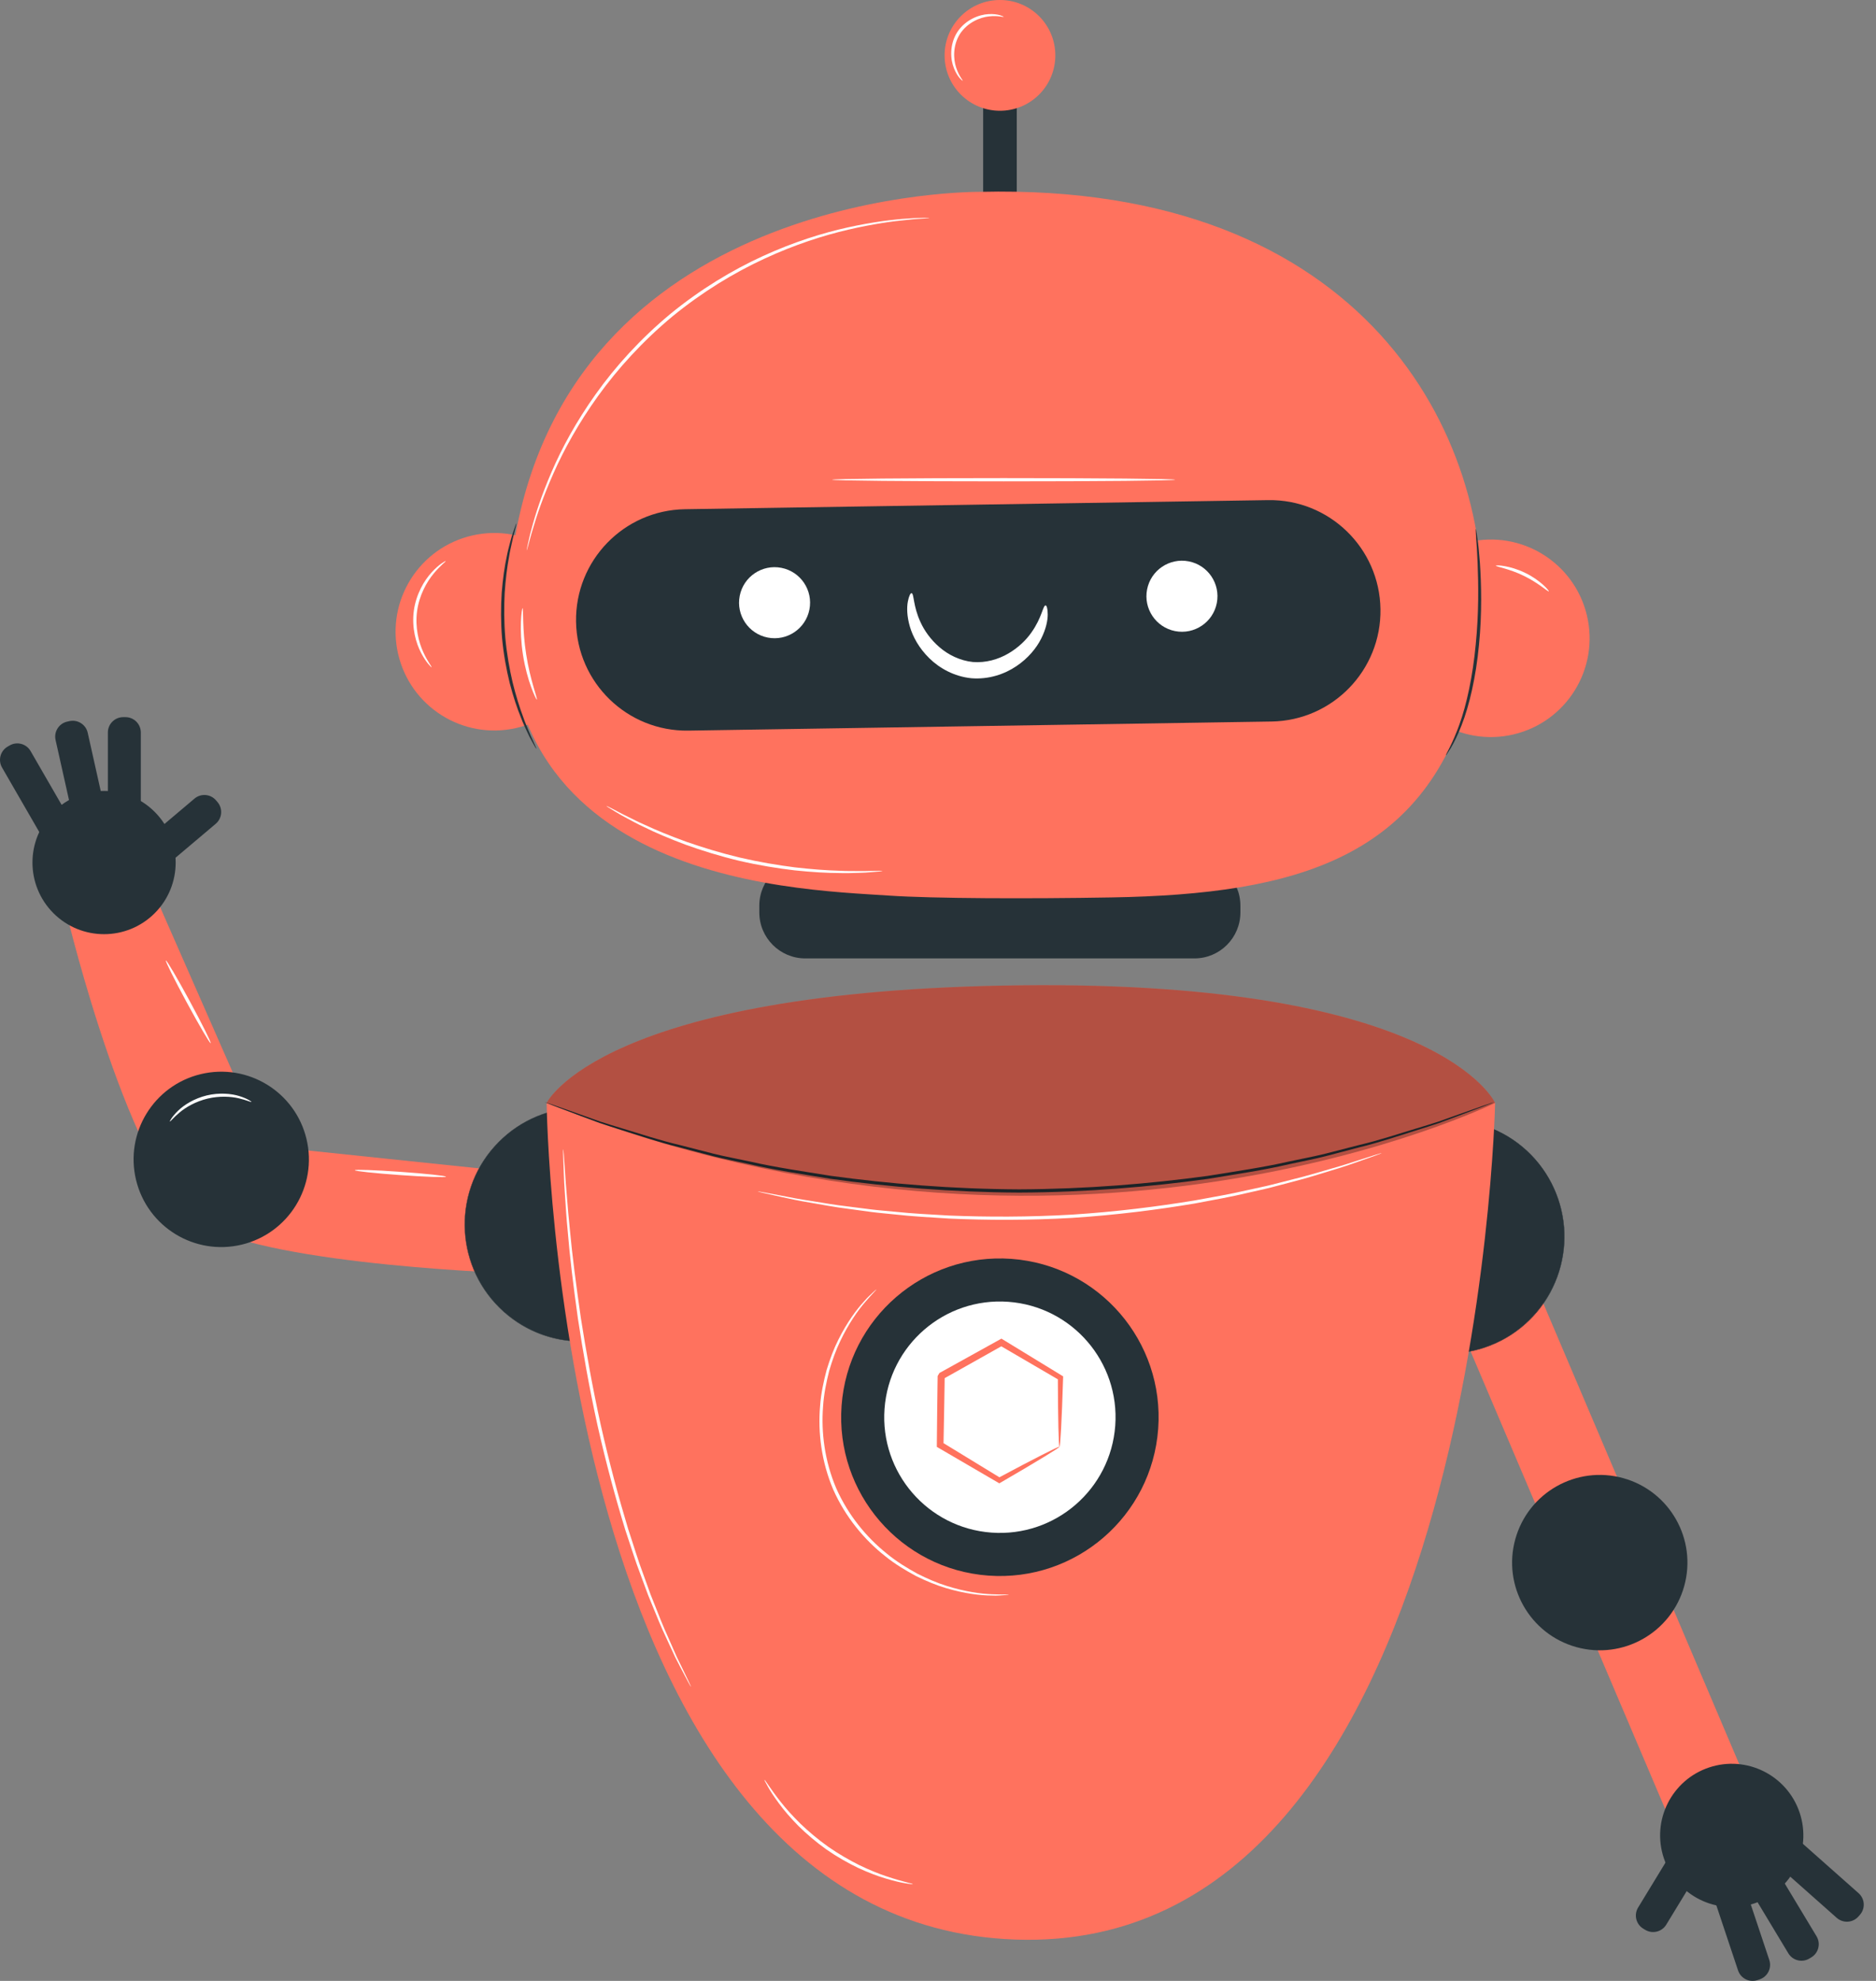 <svg width="144" height="152" viewBox="0 0 144 152" fill="none" xmlns="http://www.w3.org/2000/svg">
<rect x="0" y="0" width="144" height="152" fill="#808080" stroke="none"/>
<path d="M40.594 90.051L20.346 87.937L11.803 68.494L5.147 70.231C5.147 70.231 10.066 90.775 15.564 93.958C21.062 97.141 39.871 97.72 39.871 97.72L40.594 90.051Z" fill="#FF725E"/>
<path d="M51.356 99.916C54.647 96.213 54.313 90.543 50.61 87.252C46.906 83.961 41.236 84.295 37.945 87.998C34.654 91.701 34.989 97.371 38.692 100.662C42.395 103.953 48.065 103.619 51.356 99.916Z" fill="#263238"/>
<path d="M44.645 102.942C42.245 102.942 39.99 102.007 38.294 100.311C36.597 98.615 35.663 96.36 35.663 93.96C35.663 91.56 36.597 89.305 38.294 87.608C39.99 85.912 42.245 84.977 44.645 84.977C47.044 84.977 49.3 85.911 50.996 87.608C52.693 89.304 53.627 91.56 53.627 93.96C53.627 96.359 52.692 98.615 50.996 100.311C49.3 102.007 47.044 102.942 44.645 102.942ZM44.645 85.002C42.252 85.002 40.003 85.933 38.31 87.626C36.619 89.317 35.687 91.567 35.687 93.96C35.687 96.352 36.618 98.602 38.31 100.294C40.003 101.986 42.252 102.917 44.645 102.917C47.038 102.917 49.287 101.986 50.979 100.294C52.671 98.602 53.603 96.352 53.603 93.96C53.603 91.567 52.671 89.317 50.979 87.626C49.287 85.933 47.038 85.002 44.645 85.002Z" fill="#263238"/>
<path d="M18.553 95.504C22.166 94.637 24.392 91.005 23.525 87.392C22.658 83.779 19.026 81.553 15.413 82.42C11.8 83.287 9.574 86.919 10.441 90.532C11.308 94.145 14.94 96.371 18.553 95.504Z" fill="#263238"/>
<path d="M11.875 70.072C14.021 67.925 14.021 64.445 11.875 62.298C9.728 60.152 6.248 60.152 4.102 62.298C1.955 64.445 1.955 67.925 4.102 70.072C6.248 72.218 9.728 72.218 11.875 70.072Z" fill="#263238"/>
<path d="M12.04 67.027L16.559 63.211C17.056 62.791 17.119 62.048 16.7 61.551L16.588 61.419C16.168 60.922 15.425 60.859 14.928 61.279L10.409 65.096L12.04 67.027Z" fill="#263238"/>
<path d="M10.809 61.951V56.206C10.809 55.556 10.281 55.028 9.631 55.028H9.458C8.808 55.028 8.28 55.556 8.28 56.206V61.951C8.28 62.045 8.356 62.121 8.45 62.121H10.639C10.733 62.121 10.809 62.045 10.809 61.951Z" fill="#263238"/>
<path d="M7.987 61.834L6.733 56.227C6.591 55.592 5.961 55.193 5.326 55.334L5.158 55.372C4.523 55.514 4.124 56.143 4.265 56.779L5.52 62.385C5.54 62.477 5.631 62.535 5.723 62.514L7.859 62.036C7.95 62.016 8.008 61.925 7.987 61.834Z" fill="#263238"/>
<path d="M5.22 62.607L2.348 57.632C2.023 57.068 1.302 56.875 0.739 57.201L0.589 57.287C0.025 57.612 -0.167 58.333 0.158 58.897L3.03 63.872C3.077 63.953 3.181 63.981 3.262 63.934L5.158 62.84C5.239 62.793 5.267 62.689 5.22 62.607Z" fill="#263238"/>
<path d="M128.497 140.407L134.549 137.833L117.081 96.763L111.028 99.337L128.497 140.407Z" fill="#FF725E"/>
<path d="M117.949 100.685C121.152 96.905 120.683 91.244 116.903 88.042C113.123 84.84 107.463 85.308 104.261 89.088C101.058 92.868 101.527 98.528 105.307 101.731C109.087 104.933 114.747 104.465 117.949 100.685Z" fill="#263238"/>
<path d="M111.116 103.882C110.226 103.882 109.332 103.748 108.458 103.478C106.165 102.771 104.285 101.214 103.164 99.093C102.042 96.972 101.814 94.541 102.522 92.248C103.229 89.955 104.786 88.075 106.908 86.954C109.029 85.833 111.46 85.605 113.752 86.313C116.044 87.019 117.925 88.577 119.045 90.698C120.167 92.819 120.395 95.25 119.687 97.543C118.98 99.835 117.423 101.716 115.302 102.837C113.99 103.53 112.559 103.882 111.116 103.882ZM111.093 85.933C109.654 85.933 108.227 86.284 106.919 86.976C104.803 88.094 103.25 89.969 102.545 92.255C101.839 94.542 102.067 96.966 103.185 99.082C104.303 101.197 106.178 102.751 108.464 103.456C110.751 104.16 113.176 103.933 115.29 102.815C117.406 101.697 118.96 99.822 119.665 97.535C120.37 95.249 120.142 92.824 119.024 90.709C117.906 88.594 116.031 87.04 113.744 86.335C112.873 86.067 111.981 85.933 111.093 85.933Z" fill="#263238"/>
<path d="M129.279 121.705C130.274 118.125 128.178 114.416 124.598 113.421C121.018 112.426 117.309 114.521 116.314 118.101C115.319 121.681 117.415 125.39 120.995 126.385C124.575 127.38 128.283 125.285 129.279 121.705Z" fill="#263238"/>
<path d="M138.141 139.095C137.179 136.216 134.066 134.661 131.186 135.622C128.307 136.583 126.751 139.697 127.713 142.576C128.674 145.456 131.787 147.011 134.667 146.05C137.547 145.089 139.102 141.975 138.141 139.095Z" fill="#263238"/>
<path d="M128.817 141.318L125.74 146.369C125.401 146.925 125.577 147.65 126.132 147.988L126.28 148.078C126.835 148.417 127.56 148.241 127.899 147.685L130.977 142.634L128.817 141.318Z" fill="#263238"/>
<path d="M131.592 145.744L133.411 151.194C133.617 151.811 134.284 152.144 134.901 151.938L135.065 151.884C135.682 151.678 136.015 151.01 135.809 150.393L133.991 144.944C133.961 144.855 133.865 144.807 133.775 144.836L131.699 145.529C131.61 145.559 131.562 145.656 131.592 145.744Z" fill="#263238"/>
<path d="M134.305 144.96L137.27 149.881C137.605 150.439 138.329 150.618 138.887 150.282L139.035 150.193C139.592 149.858 139.772 149.133 139.436 148.576L136.471 143.655C136.423 143.575 136.318 143.549 136.238 143.597L134.363 144.727C134.282 144.775 134.256 144.88 134.305 144.96Z" fill="#263238"/>
<path d="M136.686 143.351L140.986 147.161C141.473 147.592 142.218 147.547 142.649 147.06L142.763 146.931C143.195 146.444 143.15 145.7 142.663 145.268L138.363 141.459C138.293 141.397 138.185 141.403 138.123 141.473L136.672 143.111C136.609 143.181 136.616 143.289 136.686 143.351Z" fill="#263238"/>
<path d="M41.96 84.628C41.96 84.628 42.607 147.595 77.944 148.827C113.281 150.059 114.762 85.079 114.762 84.628C114.762 84.628 110.589 75.237 78.361 75.605C46.133 75.972 41.96 84.628 41.96 84.628Z" fill="#FF725E"/>
<path d="M61.814 73.541H91.682C93.631 73.541 95.212 71.962 95.212 70.012V69.495C95.212 67.546 93.632 65.966 91.682 65.966H61.814C59.865 65.966 58.284 67.546 58.284 69.495V70.012C58.285 71.962 59.865 73.541 61.814 73.541Z" fill="#263238"/>
<path d="M75.466 17.548H78.045V4.509H75.466V17.548Z" fill="#263238"/>
<path d="M116.192 56.35C120.263 55.382 122.779 51.297 121.811 47.226C120.843 43.155 116.758 40.639 112.687 41.607C108.616 42.575 106.1 46.66 107.068 50.731C108.036 54.802 112.121 57.318 116.192 56.35Z" fill="#FF725E"/>
<path d="M39.618 55.864C43.699 54.938 46.256 50.88 45.331 46.799C44.405 42.718 40.347 40.16 36.266 41.086C32.185 42.012 29.627 46.07 30.553 50.151C31.479 54.232 35.537 56.789 39.618 55.864Z" fill="#FF725E"/>
<path d="M75.252 14.72C75.252 14.72 44.445 14.349 39.567 41.033C34.69 67.717 60.744 68.215 68.237 68.721C71.636 68.95 78.905 68.973 85.32 68.862C99.522 68.615 109.556 65.867 112.971 52.691C113.369 51.155 113.638 49.577 113.739 47.972C114.642 33.531 104.866 14.009 75.252 14.72Z" fill="#FF725E"/>
<path d="M97.602 55.364L52.844 56.062C48.153 56.136 44.29 52.392 44.217 47.7C44.144 43.009 47.887 39.146 52.579 39.073L97.337 38.375C102.028 38.301 105.89 42.045 105.963 46.737C106.037 51.427 102.293 55.29 97.602 55.364Z" fill="#263238"/>
<path d="M62.13 46.771C61.841 48.248 60.408 49.212 58.931 48.922C57.453 48.633 56.49 47.2 56.78 45.723C57.069 44.245 58.502 43.282 59.98 43.572C61.456 43.861 62.42 45.293 62.13 46.771Z" fill="white"/>
<path d="M93.401 46.275C93.111 47.752 91.679 48.715 90.201 48.426C88.724 48.136 87.76 46.704 88.05 45.226C88.34 43.749 89.772 42.786 91.249 43.075C92.727 43.364 93.69 44.797 93.401 46.275Z" fill="white"/>
<path d="M88.901 109.636C88.411 116.346 82.573 121.389 75.862 120.899C69.151 120.408 64.108 114.57 64.599 107.859C65.09 101.148 70.927 96.106 77.638 96.596C84.349 97.087 89.392 102.925 88.901 109.636Z" fill="#263238"/>
<path d="M85.605 109.393C85.248 114.283 80.993 117.958 76.103 117.6C71.213 117.243 67.538 112.989 67.896 108.098C68.254 103.208 72.508 99.534 77.398 99.891C82.287 100.249 85.962 104.503 85.605 109.393Z" fill="white"/>
<path d="M81.324 111.01C81.29 110.989 81.264 110.463 81.242 109.545C81.22 108.627 81.202 107.319 81.2 105.72L81.298 105.895C79.969 105.12 78.42 104.217 76.73 103.231L76.985 103.235C75.552 104.04 73.998 104.914 72.376 105.825C72.251 106.033 72.544 105.543 72.514 105.594V105.595V105.598V105.603V105.614L72.513 105.636L72.513 105.679L72.511 105.766L72.509 105.94L72.504 106.286L72.493 106.971C72.485 107.425 72.478 107.874 72.47 108.316C72.453 109.198 72.437 110.055 72.421 110.88L72.297 110.658C73.966 111.678 75.488 112.607 76.809 113.414L76.608 113.412C78.016 112.654 79.177 112.049 79.996 111.633C80.815 111.216 81.29 110.989 81.324 111.01C81.358 111.03 80.948 111.297 80.171 111.772C79.393 112.247 78.244 112.93 76.805 113.762L76.706 113.819L76.603 113.759C75.266 112.979 73.726 112.08 72.035 111.095L71.91 111.021L71.911 110.871C71.919 110.045 71.928 109.189 71.937 108.307C71.943 107.864 71.948 107.416 71.954 106.962L71.963 106.277L71.968 105.931L71.971 105.757L71.972 105.671L71.972 105.627L71.973 105.605V105.594V105.589V105.586V105.585C71.943 105.635 72.236 105.143 72.112 105.351C73.74 104.449 75.299 103.586 76.737 102.789L76.868 102.716L76.992 102.792C78.661 103.812 80.191 104.746 81.504 105.549L81.606 105.611L81.603 105.724C81.553 107.386 81.496 108.722 81.448 109.632C81.399 110.543 81.358 111.03 81.324 111.01Z" fill="#FF725E"/>
<path d="M79.761 7.255C81.421 5.595 81.421 2.904 79.761 1.244C78.101 -0.415 75.41 -0.415 73.75 1.244C72.091 2.904 72.091 5.595 73.75 7.255C75.41 8.915 78.101 8.915 79.761 7.255Z" fill="#FF725E"/>
<path d="M69.969 45.516C70.172 45.537 70.071 46.491 70.666 47.758C70.954 48.388 71.433 49.076 72.113 49.661C72.789 50.246 73.689 50.695 74.675 50.797C75.663 50.876 76.629 50.597 77.4 50.144C78.176 49.693 78.772 49.102 79.168 48.535C79.983 47.396 80.056 46.441 80.26 46.456C80.339 46.457 80.422 46.698 80.422 47.149C80.425 47.599 80.294 48.258 79.926 48.991C79.562 49.722 78.927 50.506 78.012 51.12C77.107 51.733 75.879 52.15 74.561 52.043C73.245 51.91 72.114 51.277 71.335 50.51C70.547 49.741 70.064 48.855 69.838 48.07C69.609 47.283 69.6 46.611 69.684 46.169C69.766 45.724 69.891 45.503 69.969 45.516Z" fill="white"/>
<path d="M110.987 57.959C110.942 57.934 111.494 57.095 112.026 55.582C112.571 54.077 113.047 51.899 113.275 49.462C113.519 47.024 113.482 44.799 113.419 43.195C113.382 42.393 113.345 41.743 113.308 41.295C113.276 40.847 113.267 40.597 113.284 40.595C113.301 40.593 113.344 40.839 113.405 41.286C113.471 41.732 113.536 42.382 113.596 43.186C113.704 44.793 113.769 47.031 113.525 49.487C113.295 51.94 112.787 54.137 112.192 55.644C111.903 56.4 111.605 56.986 111.377 57.376C111.14 57.761 111.002 57.969 110.987 57.959Z" fill="#263238"/>
<path d="M39.637 40.163C39.653 40.169 39.598 40.413 39.485 40.849C39.425 41.066 39.356 41.332 39.293 41.646C39.228 41.958 39.137 42.311 39.077 42.708C38.927 43.497 38.81 44.448 38.739 45.507C38.685 46.566 38.686 47.733 38.788 48.954C38.902 50.173 39.107 51.323 39.347 52.357C39.603 53.386 39.886 54.301 40.172 55.052C40.301 55.433 40.453 55.764 40.572 56.06C40.69 56.358 40.805 56.607 40.901 56.81C41.09 57.219 41.187 57.45 41.172 57.458C41.156 57.466 41.03 57.251 40.814 56.854C40.703 56.656 40.575 56.411 40.445 56.117C40.312 55.824 40.148 55.496 40.008 55.116C39.697 54.367 39.395 53.45 39.124 52.412C38.868 51.371 38.654 50.209 38.539 48.976C38.436 47.743 38.441 46.561 38.51 45.492C38.593 44.424 38.73 43.466 38.903 42.675C38.975 42.277 39.079 41.924 39.157 41.613C39.234 41.301 39.317 41.037 39.391 40.823C39.534 40.392 39.62 40.158 39.637 40.163Z" fill="#263238"/>
<path d="M41.813 84.571C41.815 84.567 41.878 84.585 41.999 84.625C42.131 84.67 42.308 84.731 42.534 84.807C43.015 84.977 43.703 85.219 44.582 85.529C45.027 85.688 45.52 85.865 46.059 86.057C46.602 86.238 47.202 86.41 47.841 86.609C49.124 86.99 50.568 87.483 52.209 87.869C53.026 88.078 53.88 88.298 54.771 88.526C55.662 88.75 56.605 88.917 57.573 89.127C59.505 89.571 61.601 89.873 63.798 90.228C68.211 90.828 73.098 91.239 78.239 91.261C83.382 91.24 88.27 90.83 92.683 90.231C94.882 89.875 96.978 89.574 98.91 89.131C99.877 88.921 100.82 88.754 101.712 88.53C102.602 88.302 103.457 88.082 104.273 87.873C105.914 87.487 107.358 86.994 108.641 86.613C109.281 86.414 109.88 86.243 110.424 86.061C110.963 85.869 111.456 85.693 111.901 85.534C112.78 85.224 113.467 84.982 113.948 84.812C114.174 84.735 114.351 84.675 114.483 84.63C114.604 84.59 114.667 84.572 114.669 84.576C114.67 84.58 114.611 84.607 114.492 84.654C114.363 84.705 114.188 84.773 113.966 84.859C113.488 85.039 112.806 85.297 111.933 85.626C111.49 85.791 110.998 85.974 110.461 86.174C109.919 86.363 109.321 86.54 108.683 86.746C107.402 87.14 105.96 87.646 104.318 88.043C103.502 88.258 102.647 88.483 101.756 88.717C100.864 88.947 99.92 89.119 98.951 89.334C97.017 89.787 94.918 90.096 92.715 90.459C88.294 91.072 83.394 91.49 78.238 91.511C73.085 91.489 68.186 91.07 63.765 90.456C61.563 90.093 59.464 89.783 57.53 89.33C56.561 89.115 55.617 88.943 54.725 88.713C53.834 88.479 52.979 88.254 52.163 88.039C50.522 87.641 49.079 87.135 47.798 86.741C47.16 86.535 46.562 86.357 46.02 86.169C45.483 85.968 44.991 85.785 44.548 85.62C43.675 85.291 42.993 85.034 42.515 84.853C42.293 84.767 42.118 84.699 41.989 84.648C41.872 84.601 41.812 84.575 41.813 84.571Z" fill="#263238"/>
<g opacity="0.3">
<path d="M41.96 84.628C41.96 84.628 46.133 75.972 78.361 75.605C110.589 75.238 114.762 84.628 114.762 84.628C114.762 84.628 82.253 100.661 41.96 84.628Z" fill="black"/>
</g>
<path d="M71.352 16.717C71.352 16.721 71.314 16.727 71.241 16.735C71.152 16.743 71.045 16.753 70.915 16.765C70.629 16.794 70.206 16.803 69.664 16.868C68.58 16.967 67.013 17.18 65.118 17.622C63.222 18.06 61.004 18.77 58.67 19.852C56.337 20.93 53.902 22.407 51.606 24.287C49.324 26.185 47.411 28.296 45.91 30.382C44.405 32.469 43.287 34.512 42.497 36.29C41.704 38.068 41.197 39.564 40.895 40.611C40.728 41.13 40.639 41.545 40.556 41.82C40.519 41.946 40.49 42.049 40.465 42.134C40.443 42.204 40.43 42.24 40.426 42.239C40.421 42.238 40.427 42.201 40.44 42.128C40.458 42.041 40.48 41.936 40.507 41.808C40.575 41.529 40.648 41.11 40.801 40.585C41.076 39.527 41.559 38.015 42.336 36.218C43.109 34.422 44.219 32.357 45.724 30.248C47.225 28.14 49.147 26.008 51.448 24.095C53.762 22.2 56.219 20.717 58.575 19.643C60.93 18.566 63.168 17.869 65.079 17.45C66.99 17.028 68.566 16.84 69.657 16.771C70.201 16.721 70.627 16.728 70.914 16.714C71.045 16.712 71.152 16.711 71.241 16.709C71.314 16.71 71.352 16.712 71.352 16.717Z" fill="white"/>
<path d="M41.208 53.68C41.179 53.692 40.993 53.333 40.77 52.721C40.546 52.11 40.299 51.24 40.144 50.256C39.99 49.271 39.96 48.367 39.986 47.717C40.011 47.065 40.079 46.667 40.11 46.67C40.189 46.673 40.08 48.277 40.391 50.217C40.688 52.159 41.282 53.653 41.208 53.68Z" fill="white"/>
<path d="M33.128 51.199C33.116 51.209 33.019 51.121 32.868 50.94C32.717 50.76 32.52 50.478 32.325 50.101C31.933 49.358 31.593 48.175 31.764 46.874C31.938 45.573 32.575 44.52 33.147 43.904C33.433 43.591 33.697 43.37 33.89 43.235C34.083 43.1 34.199 43.04 34.208 43.053C34.236 43.089 33.803 43.382 33.281 44.019C32.76 44.646 32.178 45.666 32.012 46.907C31.849 48.147 32.144 49.284 32.484 50.025C32.822 50.776 33.164 51.172 33.128 51.199Z" fill="white"/>
<path d="M77.037 1.287C77.027 1.334 76.599 1.176 75.907 1.259C75.233 1.33 74.264 1.719 73.688 2.602C73.125 3.492 73.175 4.536 73.391 5.178C73.604 5.842 73.925 6.165 73.887 6.194C73.876 6.204 73.787 6.135 73.655 5.982C73.522 5.828 73.359 5.578 73.225 5.237C72.953 4.574 72.859 3.447 73.478 2.467C74.112 1.496 75.175 1.112 75.891 1.083C76.257 1.064 76.553 1.108 76.747 1.165C76.942 1.221 77.042 1.273 77.037 1.287Z" fill="white"/>
<path d="M118.885 45.377C118.832 45.434 118.085 44.721 116.957 44.181C115.833 43.628 114.811 43.483 114.823 43.407C114.821 43.346 115.896 43.383 117.066 43.956C118.24 44.519 118.934 45.34 118.885 45.377Z" fill="white"/>
<path d="M53.042 129.439C53.038 129.441 53.018 129.41 52.981 129.346C52.939 129.27 52.887 129.176 52.824 129.063C52.681 128.792 52.487 128.425 52.241 127.962C52.116 127.72 51.978 127.453 51.828 127.162C51.689 126.862 51.538 126.538 51.377 126.19C51.05 125.494 50.682 124.699 50.325 123.799C50.141 123.351 49.948 122.882 49.748 122.394C49.564 121.898 49.374 121.383 49.176 120.849C48.764 119.788 48.414 118.622 48.002 117.41C47.249 114.964 46.511 112.247 45.863 109.366C45.228 106.48 44.742 103.707 44.36 101.177C44.006 98.643 43.726 96.355 43.573 94.426C43.479 93.463 43.423 92.59 43.375 91.823C43.321 91.056 43.285 90.396 43.27 89.855C43.252 89.331 43.239 88.916 43.228 88.61C43.227 88.48 43.225 88.374 43.224 88.286C43.225 88.213 43.227 88.175 43.231 88.175C43.236 88.175 43.242 88.212 43.25 88.285C43.258 88.373 43.267 88.478 43.279 88.608C43.301 88.913 43.33 89.327 43.367 89.849C43.398 90.389 43.448 91.048 43.515 91.813C43.577 92.578 43.645 93.449 43.749 94.41C43.925 96.334 44.223 98.615 44.588 101.143C44.983 103.666 45.475 106.432 46.107 109.311C46.754 112.186 47.484 114.897 48.222 117.341C48.627 118.551 48.968 119.716 49.371 120.778C49.563 121.312 49.749 121.828 49.928 122.324C50.122 122.813 50.31 123.283 50.488 123.732C50.834 124.634 51.19 125.431 51.504 126.131C51.658 126.481 51.802 126.808 51.935 127.11C52.079 127.404 52.21 127.673 52.329 127.918C52.556 128.389 52.736 128.764 52.87 129.039C52.924 129.157 52.968 129.254 53.004 129.334C53.033 129.402 53.046 129.437 53.042 129.439Z" fill="white"/>
<path d="M34.234 90.292C34.229 90.36 32.658 90.305 30.725 90.167C28.792 90.03 27.229 89.862 27.234 89.793C27.239 89.725 28.809 89.78 30.743 89.918C32.676 90.055 34.239 90.223 34.234 90.292Z" fill="white"/>
<path d="M16.169 80.043C16.109 80.076 15.29 78.683 14.342 76.932C13.393 75.181 12.673 73.735 12.734 73.702C12.794 73.669 13.613 75.062 14.562 76.813C15.51 78.564 16.23 80.01 16.169 80.043Z" fill="white"/>
<path d="M70.069 144.578C70.066 144.595 69.866 144.57 69.506 144.51C69.146 144.455 68.63 144.334 68.005 144.147C67.377 143.965 66.648 143.687 65.863 143.324C65.084 142.95 64.253 142.482 63.432 141.912C62.618 141.333 61.897 140.709 61.28 140.102C60.673 139.486 60.165 138.894 59.781 138.365C59.394 137.84 59.106 137.396 58.932 137.075C58.753 136.757 58.662 136.578 58.677 136.569C58.718 136.545 59.119 137.244 59.921 138.258C60.319 138.767 60.834 139.34 61.442 139.939C62.059 140.528 62.773 141.138 63.576 141.708C64.384 142.27 65.2 142.736 65.963 143.117C66.731 143.487 67.444 143.778 68.058 143.979C69.284 144.391 70.078 144.532 70.069 144.578Z" fill="white"/>
<path d="M77.436 122.365C77.436 122.374 77.321 122.385 77.099 122.4C76.878 122.404 76.55 122.453 76.129 122.428C75.287 122.426 74.058 122.29 72.608 121.856C71.882 121.643 71.114 121.326 70.315 120.934C69.532 120.512 68.708 120.027 67.93 119.394C66.359 118.157 64.9 116.422 63.958 114.299C63.049 112.161 62.777 109.91 62.947 107.917C63.016 106.916 63.224 105.983 63.45 105.123C63.709 104.272 64.001 103.493 64.342 102.818C65.015 101.462 65.754 100.472 66.328 99.855C66.598 99.53 66.857 99.324 67.011 99.166C67.172 99.014 67.26 98.937 67.266 98.944C67.285 98.963 66.947 99.284 66.402 99.919C65.855 100.551 65.146 101.547 64.502 102.894C64.176 103.566 63.897 104.338 63.65 105.18C63.436 106.029 63.238 106.95 63.177 107.935C63.023 109.898 63.298 112.105 64.188 114.2C65.111 116.28 66.536 117.988 68.075 119.215C68.836 119.843 69.644 120.326 70.411 120.75C71.194 121.145 71.948 121.468 72.661 121.689C74.086 122.138 75.297 122.299 76.133 122.331C76.969 122.366 77.435 122.338 77.436 122.365Z" fill="white"/>
<path d="M19.301 84.551C19.281 84.591 18.93 84.412 18.324 84.275C17.721 84.134 16.85 84.081 15.929 84.299C15.009 84.522 14.257 84.965 13.783 85.364C13.306 85.762 13.074 86.08 13.038 86.053C13.017 86.042 13.2 85.68 13.666 85.231C14.126 84.782 14.905 84.289 15.87 84.055C16.836 83.826 17.754 83.913 18.368 84.103C18.987 84.292 19.314 84.531 19.301 84.551Z" fill="white"/>
<path d="M90.204 36.81C90.204 36.88 84.308 36.935 77.037 36.935C69.764 36.935 63.87 36.879 63.87 36.81C63.87 36.741 69.764 36.685 77.037 36.685C84.308 36.685 90.204 36.741 90.204 36.81Z" fill="white"/>
<path d="M67.737 66.834C67.737 66.843 67.661 66.855 67.514 66.87C67.338 66.885 67.126 66.904 66.871 66.925C66.592 66.949 66.251 66.971 65.853 66.978C65.455 66.986 65.002 67.009 64.501 66.993C63.499 66.991 62.306 66.922 60.988 66.783C59.672 66.629 58.231 66.396 56.74 66.05C55.251 65.694 53.858 65.26 52.611 64.81C51.368 64.346 50.27 63.876 49.373 63.431C48.917 63.221 48.522 62.998 48.17 62.813C47.817 62.631 47.521 62.458 47.282 62.312C47.064 62.179 46.883 62.068 46.732 61.976C46.607 61.897 46.544 61.852 46.549 61.844C46.553 61.837 46.625 61.868 46.757 61.933C46.914 62.014 47.103 62.111 47.329 62.227C47.575 62.36 47.877 62.519 48.235 62.69C48.592 62.862 48.99 63.073 49.448 63.271C50.351 63.694 51.45 64.145 52.689 64.593C53.932 65.028 55.318 65.453 56.797 65.806C58.278 66.15 59.708 66.388 61.014 66.554C62.323 66.705 63.507 66.791 64.504 66.817C65.002 66.844 65.454 66.833 65.85 66.838C66.246 66.845 66.587 66.837 66.866 66.828C67.121 66.825 67.333 66.822 67.51 66.82C67.658 66.821 67.736 66.825 67.737 66.834Z" fill="white"/>
<path d="M106.065 88.475C106.066 88.48 106.027 88.497 105.95 88.528C105.859 88.562 105.745 88.604 105.605 88.657C105.281 88.772 104.834 88.931 104.269 89.133C103.689 89.341 102.977 89.585 102.137 89.832C101.299 90.083 100.352 90.395 99.283 90.662C98.75 90.803 98.193 90.951 97.612 91.104C97.03 91.255 96.416 91.38 95.785 91.527C94.526 91.832 93.162 92.072 91.731 92.342C88.859 92.827 85.678 93.232 82.322 93.449C78.963 93.645 75.756 93.632 72.845 93.502C71.391 93.409 70.008 93.338 68.721 93.19C68.077 93.121 67.453 93.072 66.857 92.994C66.262 92.912 65.69 92.834 65.144 92.76C64.05 92.626 63.072 92.431 62.21 92.285C61.347 92.143 60.609 91.988 60.009 91.852C59.423 91.721 58.961 91.618 58.625 91.543C58.479 91.508 58.361 91.48 58.267 91.457C58.186 91.436 58.146 91.424 58.147 91.419C58.148 91.415 58.19 91.419 58.273 91.432C58.369 91.448 58.488 91.469 58.636 91.494C58.974 91.558 59.439 91.645 60.028 91.756C60.631 91.878 61.37 92.018 62.234 92.147C63.097 92.28 64.075 92.463 65.168 92.585C65.713 92.654 66.285 92.727 66.879 92.802C67.475 92.876 68.097 92.919 68.74 92.983C70.026 93.122 71.405 93.186 72.856 93.272C75.759 93.389 78.957 93.395 82.306 93.2C85.652 92.984 88.825 92.586 91.692 92.115C93.12 91.852 94.482 91.621 95.74 91.325C96.371 91.183 96.984 91.063 97.566 90.917C98.147 90.769 98.704 90.627 99.237 90.492C100.307 90.237 101.256 89.936 102.096 89.699C102.938 89.465 103.654 89.235 104.238 89.041C104.81 88.858 105.261 88.715 105.588 88.611C105.731 88.567 105.848 88.533 105.941 88.504C106.022 88.481 106.063 88.471 106.065 88.475Z" fill="white"/>
</svg>
